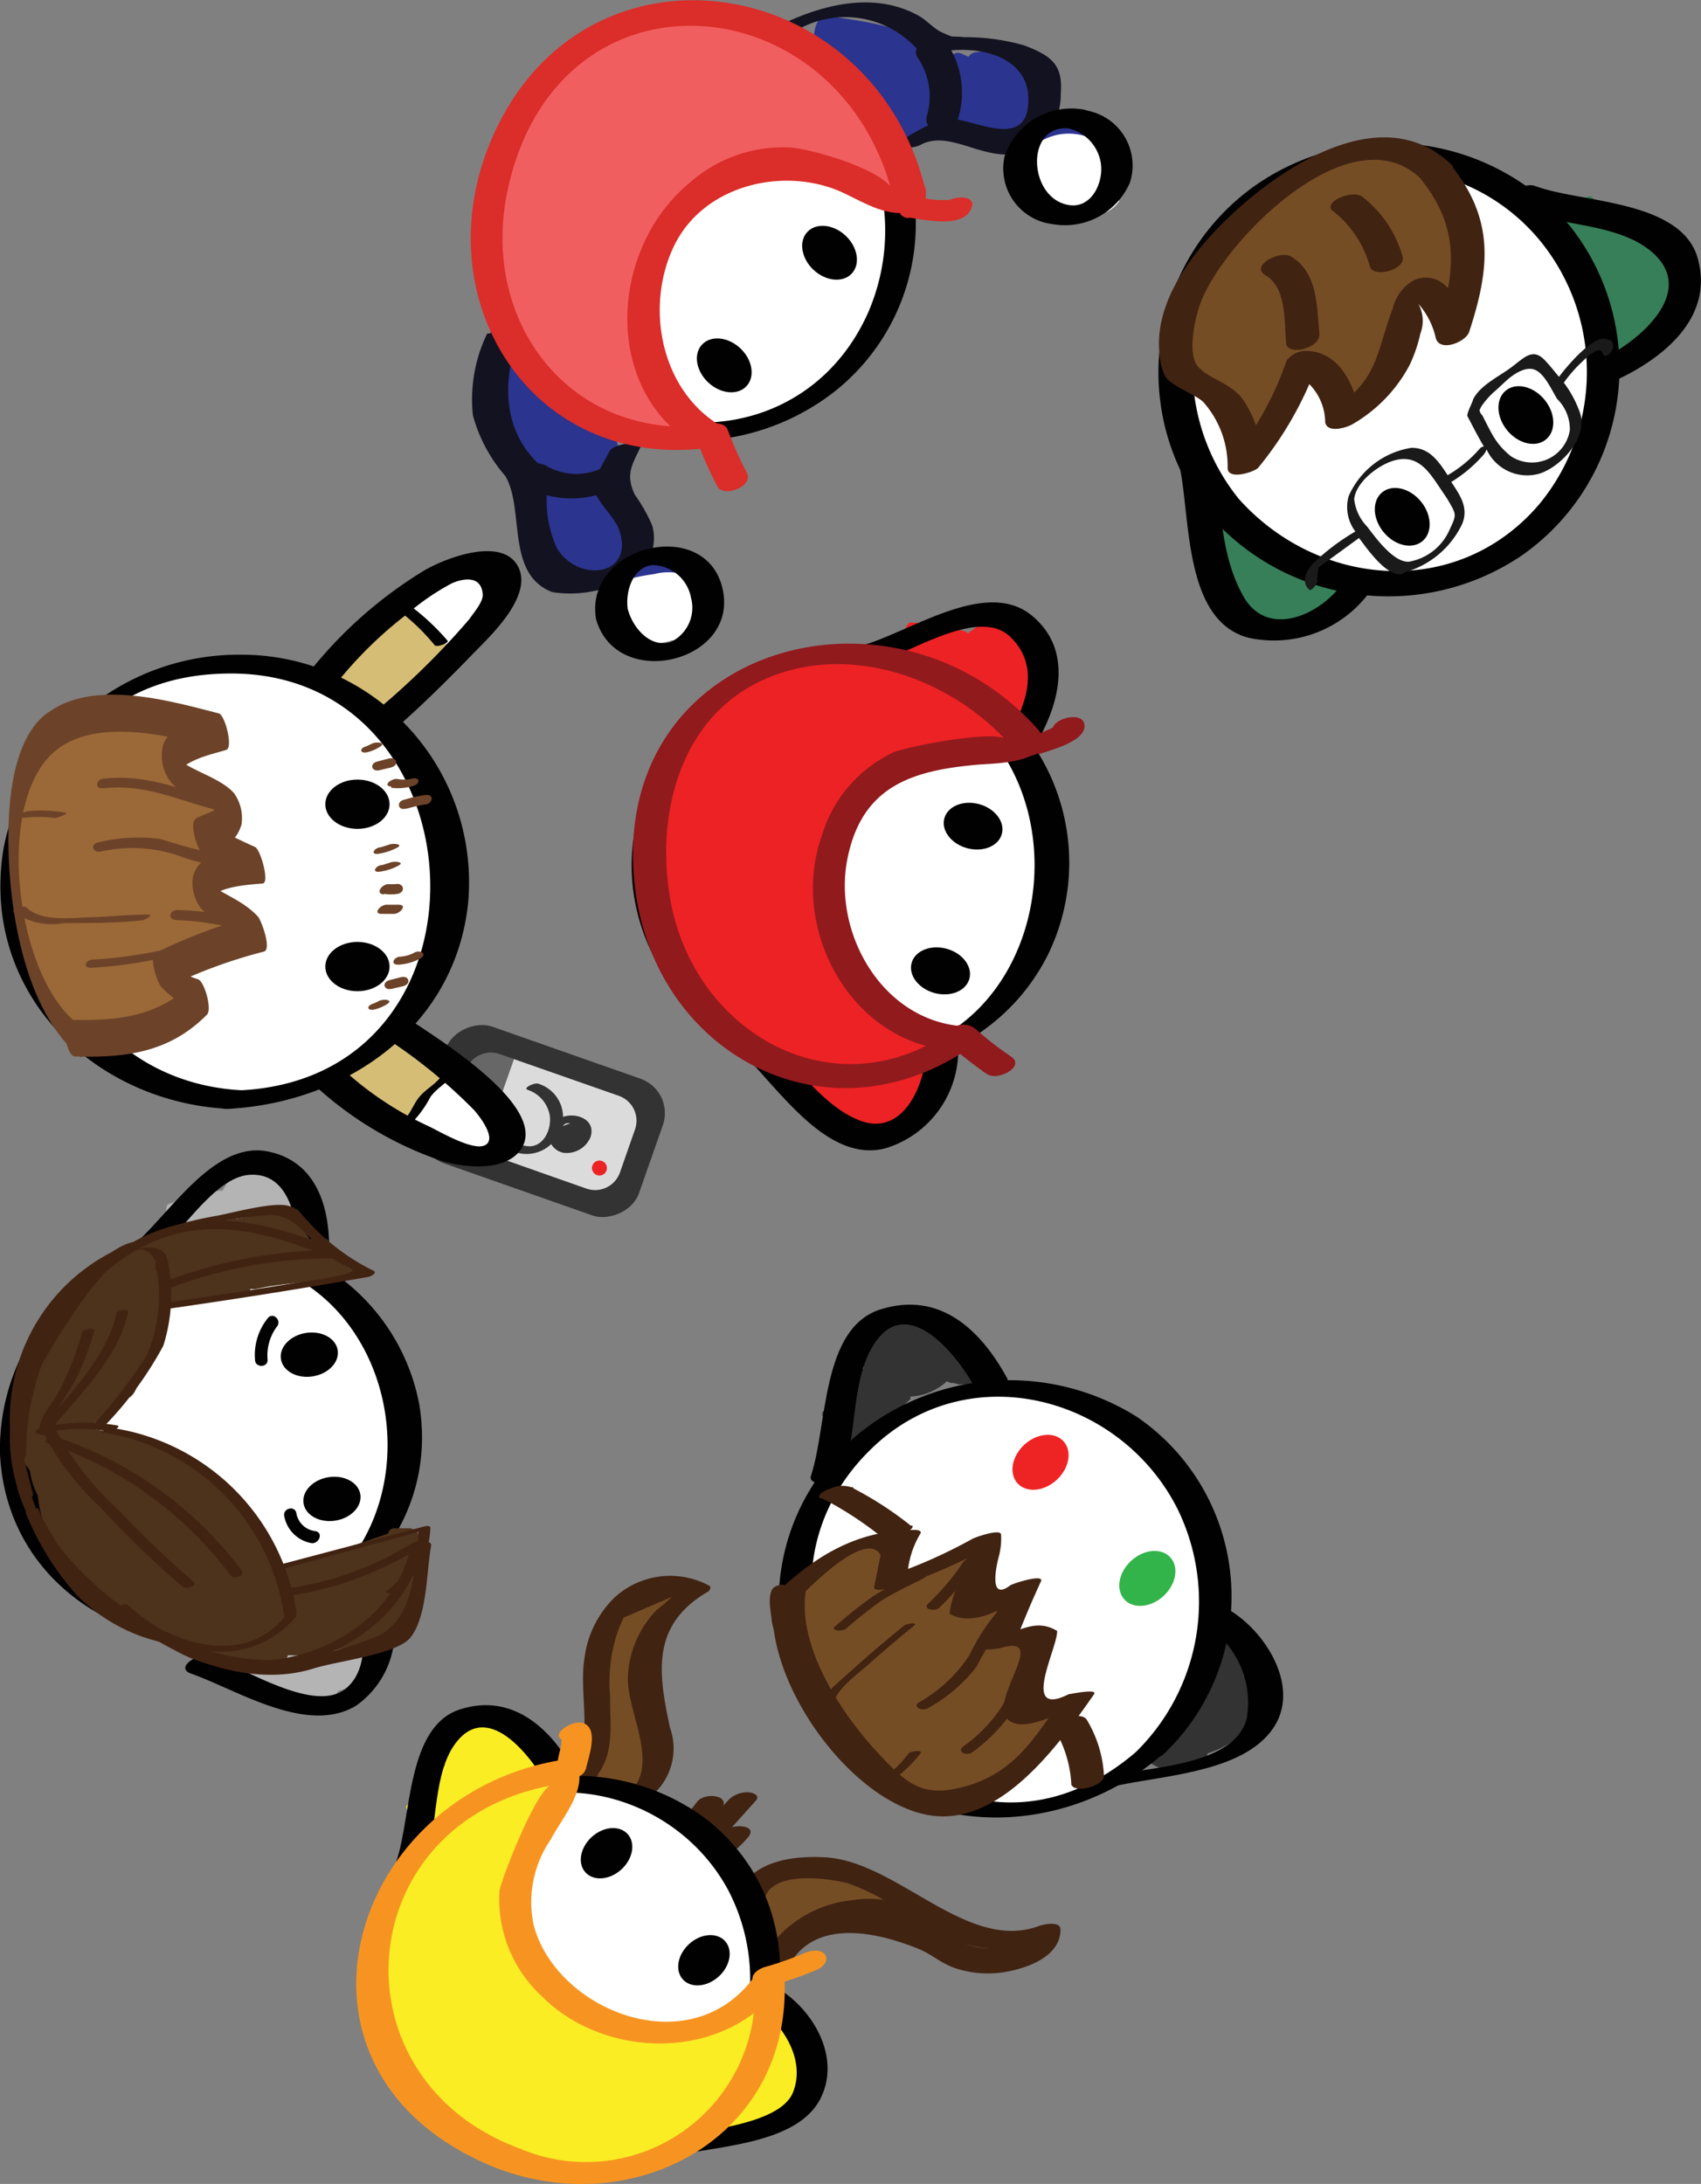 <svg xmlns="http://www.w3.org/2000/svg" viewBox="0 0 70.43 90.4"><rect x="0" y="0" width="70.43" height="90.4" fill="#808080" stroke="none"/><defs><style>.cls-1{fill:#2b348e;}.cls-2{fill:#131220;}.cls-3{fill:#fff;}.cls-4{fill:#010101;}.cls-5{fill:#f15e5f;}.cls-6{fill:#db2d29;}.cls-7{fill:#ed2224;}.cls-8{fill:#911a1d;}.cls-9{fill:#754d25;}.cls-10{fill:#412312;}.cls-11{fill:#faed24;}.cls-12{fill:#f79421;}.cls-13{fill:#367f59;}.cls-14{fill:#1a1a1a;}.cls-15,.cls-20{fill:#333;}.cls-16{fill:#32b44a;}.cls-17{fill:#ee2424;}.cls-18{fill:#676767;}.cls-19{fill:#dcdbdb;}.cls-20{stroke:#e6e6e5;stroke-miterlimit:10;stroke-width:0.19px;}.cls-21{fill:#1072ba;}.cls-22{fill:#d6bd76;}.cls-23{fill:#9b6937;}.cls-24{fill:#6c4329;}.cls-25{fill:#b4b4b4;}.cls-26{fill:#4d321c;}</style></defs><title>Asset 1</title><g id="Layer_2" data-name="Layer 2"><g id="Layer_16" data-name="Layer 16"><path class="cls-1" d="M37.47,6.09a3.6,3.6,0,0,0,.8-1.36c.06-.19.16-.7-.2-.5a1.64,1.64,0,0,0-.56.74,2.39,2.39,0,0,0-.42.92C37,6.22,37.2,6.37,37.47,6.09Z"/><path class="cls-1" d="M21.36,15.71a1.45,1.45,0,0,0,.46-1.25L21.67,14c-.14-.42-.55-.26-.79,0a1.45,1.45,0,0,0-.46,1.25l.15.48C20.71,16.1,21.12,15.94,21.36,15.71Z"/><path class="cls-1" d="M23.41,22.07c.18-.24.52-.93.23-1.22a2.86,2.86,0,0,1-.38-.48.46.46,0,0,0-.21-.47.63.63,0,0,0-.27-.06c-.68,0-1.15,1.09-.88,1.64a3.15,3.15,0,0,0,.61.88C22.81,22.66,23.21,22.34,23.41,22.07Z"/><path class="cls-1" d="M40.44,2.16a.43.43,0,0,0-.34.19l-.29-.13c-.29-.12-.47.1-.56.43a3.13,3.13,0,0,1-.32-.15C37.9,1.07,36,.94,34.24.65c-.63-.1-.76,1.72-.16,1.93A5.63,5.63,0,0,1,35.2,3a.56.56,0,0,0,.11.17c.43.38.83.78,1.22,1.19a1.05,1.05,0,0,0,.67,1.14c.48.15.54.19.89,0a5.75,5.75,0,0,1,2.1.22c.31.12.57.29.89.4.53.16.78.07.89.21.37.46.33,1.14.83,1.63a2.67,2.67,0,0,0,1.77.76c.27,0,.45-.28.54-.65a1.11,1.11,0,0,0,.27-.19,1.6,1.6,0,0,0,.22-1.5A2.54,2.54,0,0,0,43.9,4.7a.3.3,0,0,0-.24.11,2,2,0,0,0-.18.23h0a.27.27,0,0,0-.22,0,1,1,0,0,1-.15-.21c.27-.46.24-1.44-.1-1.63l-.6-.34-.09,0A2,2,0,0,0,40.44,2.16Z"/><path class="cls-2" d="M32.94,1.28a4,4,0,0,1,5.16.9c.12.15.55,0,.68,0,1.59-.36,3.79.08,3.8,1.92S41,5.26,39.88,5c-.93-.25-1.75.35-2.54.79s.43.39.77.21c1.36-.75,3,1.09,4.67.09a2.61,2.61,0,0,0,1.14-2.21c.1-1.2-.38-1.57-1.51-2a8.8,8.8,0,0,0-2.49-.34c-.65-.07-.34.06-.94-.21-.33-.15-.64-.53-1-.71-1.87-1-4.05-.4-5.82.49-.79.39.43.38.77.21Z"/><path class="cls-3" d="M46.3,8.28a2,2,0,0,0-.49-2.13,2.27,2.27,0,0,0-2.53-.4c-.72.31-1.61,1.09-.91,1.87a2.22,2.22,0,0,0,2.24.71c.81-.23,1.45-1,1-1.81A1.57,1.57,0,0,0,43.46,6a1.51,1.51,0,0,0-.73,2,1.8,1.8,0,0,0,2.18,1A1.48,1.48,0,0,0,46,8.13,1.42,1.42,0,0,0,45.68,7a2.23,2.23,0,0,0-.93-.87,1.57,1.57,0,0,0-1.52.27c-.95.84.54,1.42,1.23.82l-.89.1.11.12a3.65,3.65,0,0,0,.24.31.63.63,0,0,1,.17.59L44.25,8l.62-.12-.1-.07c0-.1-.16-.19-.21-.3a1.15,1.15,0,0,1-.09-.28.22.22,0,0,1,0-.14c0-.24-.13-.2-.5.11L43.57,7c.17.09.36.27.25.44l.27-.32c.45,0,.57,0,.34-.07l-.19-.13c-.15-.11-.24-.17-.26-.36l0,.35c-.09,0-.09,0,0,0s.08,0,0,0a.72.72,0,0,1,.33.27c.17.22.4.66.26.94s.19.71.57.75a1.23,1.23,0,0,0,1.21-.56Z"/><path class="cls-2" d="M38,2.39a2.84,2.84,0,0,1,.38,2.4c-.22.75,1.09.77,1.27.18a3.66,3.66,0,0,0-.44-3.18c-.35-.52-1.6,0-1.21.6Z"/><path class="cls-4" d="M44.17,5.3a1.75,1.75,0,0,1,1.41,1.46c.12.79-.38,1.87-1.31,1.73-1.71-.26-1.84-3.37,0-3.17.54.06,1.39-.7.5-.8a2.92,2.92,0,0,0-3.17,1.93,2.32,2.32,0,0,0,2,2.83,2.93,2.93,0,0,0,3.18-1.71,2.31,2.31,0,0,0-1.82-3C44.52,4.45,43.41,5.14,44.17,5.3Z"/><path class="cls-1" d="M22.31,21.5a.45.45,0,0,1,.17-.34l-.14-.29c-.15-.28.06-.48.38-.58a2.39,2.39,0,0,0-.16-.32c-1.5-.93-1.75-2.78-2.16-4.56-.14-.62,1.68-.86,1.92-.28a5.69,5.69,0,0,0,.5,1.09.45.45,0,0,1,.18.1c.41.41.83.78,1.26,1.14a1.06,1.06,0,0,1,1.19.59c.18.47.22.53,0,.89A5.88,5.88,0,0,0,25.83,21c.14.31.33.56.45.87.21.51.13.77.27.87.49.34,1.17.26,1.69.73a2.63,2.63,0,0,1,.87,1.71c0,.27-.25.47-.61.58a1.28,1.28,0,0,1-.17.29,1.65,1.65,0,0,1-1.49.31,2.57,2.57,0,0,1-1.77-1.59.33.33,0,0,1,.1-.25l.22-.19,0,0a.24.24,0,0,1,.05-.22L25.19,24c-.44.3-1.42.34-1.63,0l-.38-.58a.26.26,0,0,1,0-.08A2.08,2.08,0,0,1,22.31,21.5Z"/><path class="cls-3" d="M29.12,25.94a1.14,1.14,0,0,0,.1-1.67,2.34,2.34,0,0,0-2.12-.51c-.46.07-2,.28-2.07.92s1.1,1.23,1.55,1.45a2.67,2.67,0,0,0,2.29.22c.27-.09.75-.25.86-.56s-.34-.64-.55-.83A2.18,2.18,0,0,0,27,24.53c-.62.17-1.51.5-1.53,1.27s1.14.94,1.78.83a3.38,3.38,0,0,0,1.41-.51,1.07,1.07,0,0,0,.43-1c0-.24-1.87,0-1.87.5a3.9,3.9,0,0,1-.11.59L27.8,26a.66.66,0,0,1-.27-.12c-.31-.23-.23-.49-.17-.8l.07-.12c-.62.06-.8.14-.53.25a4,4,0,0,0,.34.23c.23.19.8.58.54.88l.39-.26L28,26.1l1.14-.27a3,3,0,0,1-1.35-.61c-.34-.23-1-.65-.91-1.12l-.09.16c-.44.12-.48.18-.15.17a1.09,1.09,0,0,1,.36.12,1.19,1.19,0,0,1,.5.44.93.93,0,0,1-.09,1.13c-.29.28.27.26.43.25a2.44,2.44,0,0,0,1.25-.43Z"/><path class="cls-2" d="M20.17,13.81a6.26,6.26,0,0,0-.59,3.38,6.35,6.35,0,0,0,1.34,2.51c.82,1.37,0,4.07,1.95,4.81a4.77,4.77,0,0,0,3.62-.91A1.81,1.81,0,0,0,27,21.74a6.92,6.92,0,0,0-.72-1.27c-.39-.84-.11-1.23.26-2,.11-.24-1.15-.13-1.31.22s-.66,1.06-.62,1.53.75,1.09,1,1.64c.75,2-1.66,2.29-2.54.85a4.64,4.64,0,0,1-.32-3,.11.11,0,0,0,0-.13c-2-1.48-2.05-3.82-1.15-6,.11-.26-1.15-.14-1.3.22Z"/><path class="cls-2" d="M21.62,20.07a4,4,0,0,0,3.44.31c.27-.09.63-.31.54-.65s-.53-.39-.79-.3a2.49,2.49,0,0,1-2.18-.14.85.85,0,0,0-.95.07c-.2.16-.36.54-.06.71Z"/><path class="cls-4" d="M24.68,25.63c.85,3,5.92,1.8,5.24-1.25s-5.76-1.8-5.24,1.25c.08.47,1.41.15,1.32-.36-.12-.69.14-1.76,1-1.88a1.65,1.65,0,0,1,1.61,1.35,1.57,1.57,0,0,1-.83,1.83c-.85.27-1.56-.57-1.77-1.3C25.87,24.79,24.54,25.15,24.68,25.63Z"/><circle class="cls-3" cx="28.73" cy="9.38" r="8.57" transform="matrix(1, -0.02, 0.02, 1, -0.17, 0.55)"/><path class="cls-4" d="M23.49,15.39A8.57,8.57,0,0,1,21.6,5.7,7.75,7.75,0,0,1,34,3.37a8.51,8.51,0,0,1,1.89,9.69c-2.32,5-8.4,5.76-12.37,2.33-.32-.28-1.55.22-1.24.49a9.65,9.65,0,0,0,12.22.37A8.85,8.85,0,0,0,35.2,2.88,9.61,9.61,0,0,0,23,2.5a8.89,8.89,0,0,0-.73,13.38C22.54,16.18,23.79,15.69,23.49,15.39Z"/><ellipse class="cls-4" cx="29.98" cy="15.13" rx="0.97" ry="1.26" transform="translate(-1.55 26.66) rotate(-46.87)"/><ellipse class="cls-4" cx="34.35" cy="10.46" rx="0.97" ry="1.26" transform="translate(3.23 28.38) rotate(-46.87)"/><path class="cls-5" d="M37.69,8.05c.24,1.23-4.19-2-6.1-1.51a6.55,6.55,0,0,0-4.36,3.62,7,7,0,0,0,0,5.69A4,4,0,0,0,29.4,18s-9.64,1.36-9.23-9.13c0,0,.89-8.41,8.69-8.65C28.86.26,36.27.77,37.69,8.05Z"/><path class="cls-6" d="M37,8.1c.14-.94-3.53-2-4.38-2a5.84,5.84,0,0,0-4.08,1.48c-3.32,2.75-3.63,8.62.33,10.9l.56-.89c-5.71.73-9.6-4.17-8.41-9.73C23.1-1.79,34.88-.7,37,8.23c.15.63,1.48.28,1.32-.36-2.21-9.19-14.47-11-18.1-1.78-2.55,6.51,1.87,13.38,9.1,12.45.32,0,1.12-.57.56-.89-2.48-1.43-3.19-4.86-2-7.41S32.34,6.9,34.73,7.9c.9.38,2,1.17,3.06.84a.7.7,0,0,0,.54-.51l0-.22C38.47,7.32,37.11,7.48,37,8.1Z"/><path class="cls-5" d="M29.48,18a14.06,14.06,0,0,0,.83,1.86l-.08-.14"/><path class="cls-6" d="M28.82,18.13a16.32,16.32,0,0,0,.88,2l1.22-.57-.08-.13c-.26-.49-1.53,0-1.21.56l.07.14c.26.49,1.53,0,1.22-.57a13.71,13.71,0,0,1-.78-1.75c-.2-.57-1.52-.19-1.32.36Z"/><path class="cls-5" d="M37.84,8.59c.51.07,1,.12,1.54.14.09,0,.23,0,.2-.13"/><path class="cls-6" d="M37.59,9c.67.09,2.43.51,2.66-.48.12-.56-1.22-.38-1.34.13v.08l.39-.39c.2,0,.18-.07,0-.06l-.39,0c-.26,0-.51-.05-.77-.09-.57-.08-1.37.73-.49.85Z"/><path class="cls-7" d="M41.9,30.37c.18.08.38,0,.51-.24a1.21,1.21,0,0,0,.4-.69,2.76,2.76,0,0,0,.07-.49,4.28,4.28,0,0,0-.07-1.67.75.75,0,0,0-.14-.3,1.71,1.71,0,0,0-1.44-1.08h0l-.3,0h0a.74.74,0,0,0-.67.19.43.43,0,0,0-.17.13l-.11-.08a8.75,8.75,0,0,0-2.24-.37c-.41-.08-.6,1.94,0,2.06l1.13.23a1.47,1.47,0,0,0,.49.11h.05a.41.41,0,0,0,.2.17l.46.12a.14.14,0,0,0,.11,0,2.24,2.24,0,0,0,1.28.91s0,0,0,.05a1.38,1.38,0,0,0,0,.2l0,.11a.7.7,0,0,0,.06.19l0,.11,0,.07a.25.25,0,0,0,0,.09l.09.13h0a.1.1,0,0,0,0,0l0,0Z"/><path class="cls-7" d="M35.6,46.67a.44.44,0,0,0,.48-.09,3,3,0,0,0,.43.05.59.59,0,0,0,.2-.05.83.83,0,0,0,.69,0,.71.71,0,0,0,.33-.39.48.48,0,0,0,.16-.08.92.92,0,0,0,.41-.6l.06,0a1.58,1.58,0,0,0,.32-.31,3.15,3.15,0,0,0,.22-.29.88.88,0,0,0,.13-.33A1.39,1.39,0,0,0,39,43.4c-.15-.23-.48-.41-.69-.15a3.21,3.21,0,0,0-.39.52l-.07,0s0,0,0,0c-.22-.16-.51-.15-.83.15a1.15,1.15,0,0,0-.26.19,2.36,2.36,0,0,0-1.26-.08,6.54,6.54,0,0,0-1.06-.34.56.56,0,0,0-.22,0l-.69-.41c-.79-.48-.78,1.37-.46,1.73a3.71,3.71,0,0,0,1,.81.33.33,0,0,0,.34,0A4.19,4.19,0,0,0,35.6,46.67Z"/><path class="cls-4" d="M30.67,43.53c1.53,1.45,3.55,4.65,6,4a4.24,4.24,0,0,0,3-4.27c0-.7-1.33-.52-1.32.09,0,1.49-.95,3.8-2.83,3-1.57-.65-2.7-2.46-3.9-3.6-.44-.42-1.55.24-1,.76Z"/><path class="cls-4" d="M35.83,27.62c1.55-.39,4.63-2.58,6-1.26s.52,3.07-.2,4.33c-.35.63,1,.63,1.24.14,1-1.66,1.6-3.93-.16-5.36-1.94-1.58-5.18.8-7.11,1.27-.8.21-.57,1.08.24.88Z"/><circle class="cls-3" cx="35.22" cy="35.77" r="8.42" transform="translate(-12.85 50.24) rotate(-62.19)"/><path class="cls-4" d="M33.52,43.6a8.48,8.48,0,0,1-6-6.67C26.74,31.61,31.41,26.51,37,28c9.4,2.54,6.89,17.82-3.56,15.56-.37-.08-1.51.49-.81.65,4.15.89,8.71-.69,10.73-4.63A8.67,8.67,0,0,0,37.9,27.35a9.53,9.53,0,0,0-10.74,4.52c-2.65,5,.21,10.62,5.32,12.32C32.83,44.3,34,43.76,33.52,43.6Z"/><ellipse class="cls-4" cx="38.94" cy="40.19" rx="0.95" ry="1.24" transform="translate(-10.09 67.16) rotate(-74.72)"/><ellipse class="cls-4" cx="40.6" cy="34.13" rx="0.95" ry="1.24" transform="matrix(0.26, -0.96, 0.96, 0.26, -3.03, 64.3)"/><path class="cls-7" d="M42.39,30.51c.77,1-4.54.22-6,1.49a6.37,6.37,0,0,0-2.12,5.14,6.82,6.82,0,0,0,2.64,4.92,3.93,3.93,0,0,0,2.85.92S32,48.59,27.57,39.29c0,0-3.09-7.71,3.58-11.49C31.15,27.8,37.82,24.83,42.39,30.51Z"/><path class="cls-8" d="M41.74,30.68c-.23-.56-4.1.21-4.72.45a5.57,5.57,0,0,0-3,3.49c-1.37,3.9,1.31,8.7,5.57,8.86l-.21-.81c-4.75,3.34-10.48.21-11.58-5.2-.7-3.45.22-7.65,3.72-9.29S39.3,28,41.8,30.8c.41.46,1.64-.07,1.19-.59-5.93-6.72-17.67-3.56-16.73,6.25.67,7.1,7.94,11.08,14,6.84a.44.44,0,0,0-.22-.81c-3.49-.13-5.6-3.89-4.94-7,.62-3,2.75-3.61,5.42-3.84.57-.05,3.09-.05,2.57-1.29C42.79,29.73,41.5,30.1,41.74,30.68Z"/><path class="cls-8" d="M39.21,43.15a15.18,15.18,0,0,0,1.66,1.31l1-.72-.13-.08c-.45-.3-1.6.32-1,.72l.13.08c.44.3,1.6-.31,1-.72a13.64,13.64,0,0,1-1.48-1.15.8.8,0,0,0-.88-.08c-.17.08-.56.42-.31.64Z"/><path class="cls-8" d="M43,31.22c.46-.16,2.08-.55,1.89-1.28-.14-.52-1.44-.17-1.3.35.16-.22.13-.27-.08-.13l-.35.15c-.23.1-.47.19-.71.27s-.5.35-.33.59.65.14.88,0Z"/><path class="cls-9" d="M32,81.56a3.69,3.69,0,0,1,2.58-2.25,3.78,3.78,0,0,1,2.88.19,11.38,11.38,0,0,1,1.12.85,4.43,4.43,0,0,0,2.23.93,3.15,3.15,0,0,0,2.29-.67c.16-.15.32-.4.19-.57a4.53,4.53,0,0,1-4.09-.42,25.21,25.21,0,0,0-3.74-2.05,5.87,5.87,0,0,0-3.11-.15c-.62.14-1.32.54-1.29,1.17"/><path class="cls-10" d="M32.55,81.6c1-2.26,3.72-1.65,5.5-.92.54.22.91.59,1.5.79a4.31,4.31,0,0,0,2.36.1c.87-.2,2-.68,2-1.7,0-.37-.72-.21-.88-.15-3,1.12-5.87-2.69-8.89-2.84-1.52-.08-3.18.22-3.71,1.77-.17.51,1.09.36,1.25-.12.38-1.11,2.67-.77,3.41-.58A8.71,8.71,0,0,1,37.15,79a14.35,14.35,0,0,0,2.3,1.28,5.29,5.29,0,0,0,4.06,0l-.88-.15a2.79,2.79,0,0,1-3.27,0,4.76,4.76,0,0,1-.88-.67,7.4,7.4,0,0,0-.69-.45,4.24,4.24,0,0,0-2.53-.35,4.85,4.85,0,0,0-3.88,2.74c-.28.61,1,.54,1.17.09Z"/><path class="cls-9" d="M24.15,73.52a1.73,1.73,0,0,0,.48-1.26c.07-1.05,0-2.11,0-3.16a4.44,4.44,0,0,1,1.15-2.88,2.3,2.3,0,0,1,2.89-.33,4,4,0,0,0-2.12,4c.1.82.46,1.59.56,2.4a2,2,0,0,1-.89,2.12"/><path class="cls-10" d="M24.72,73.49c.74-.95.53-2.15.54-3.29a6.59,6.59,0,0,1,.35-2.76l.21-.48,2-.86a7.8,7.8,0,0,1-.63.54A4.23,4.23,0,0,0,26,69.36c-.09,1.53,1.52,3.9-.17,5-.53.35.71.26,1,.09a2.56,2.56,0,0,0,.91-2.94c-.48-2.24-.79-4.22,1.53-5.6.06,0,.22-.19.1-.27a3.41,3.41,0,0,0-3.95.51,4.24,4.24,0,0,0-1.22,2.49c-.25,1.48.43,3.64-.54,4.88-.27.35.94.2,1.14-.06Z"/><path class="cls-10" d="M30.27,76.73a5.38,5.38,0,0,0,.69-.66c.49-.56-.71-.6-1-.25a5.38,5.38,0,0,1-.69.66c-.22.18-.1.42.13.49a1,1,0,0,0,.88-.24Z"/><path class="cls-10" d="M29.71,76.3l1.59-1.77c.2-.23-.17-.34-.33-.34a1.1,1.1,0,0,0-.82.33l-1.59,1.77c-.2.22.17.33.33.34a1.09,1.09,0,0,0,.82-.33Z"/><path class="cls-10" d="M29.08,75.91l.78-1c.47-.62-.71-.74-1-.32l-.78,1c-.47.62.71.74,1,.32Z"/><path class="cls-11" d="M22.75,73.74c.16-.1.22-.29.06-.53a1.14,1.14,0,0,0-.34-.67,2.17,2.17,0,0,0-.37-.31,3.86,3.86,0,0,0-1.37-.8.69.69,0,0,0-.32,0,1.61,1.61,0,0,0-1.6.61h0c-.06.07-.13.14-.19.22v0a.7.7,0,0,0-.2.64.44.44,0,0,0,0,.2l-.12,0c-.63.37-.94,1.1-1.44,1.62-.28.28,1.25,1.47,1.65,1.06l.76-.79a1.34,1.34,0,0,0,.33-.34s0,0,0,0h0a.28.28,0,0,0,.24-.07l.34-.3a.14.14,0,0,0,0-.11,2.12,2.12,0,0,0,1.39-.57l.05,0,.17.07.1,0,.19,0,.11,0a.21.21,0,0,0,.08,0l.09,0,.15,0h.07l0,0Z"/><path class="cls-11" d="M32.66,87.14a.41.41,0,0,0,.18-.43,2.13,2.13,0,0,0,.26-.32.47.47,0,0,0,.06-.19.71.71,0,0,0,.2-1,.91.91,0,0,0,0-.17.83.83,0,0,0-.27-.63V84.3a1.36,1.36,0,0,0-.09-.41c0-.11-.08-.22-.12-.33a1,1,0,0,0-.19-.28,1.31,1.31,0,0,0-1-.5c-.26,0-.57.17-.48.48a4.82,4.82,0,0,0,.22.57v.09s0,0,0,0c-.24.1-.38.33-.3.75a.76.76,0,0,0,0,.3,2.36,2.36,0,0,0-.71,1,7.48,7.48,0,0,0-.81.68.59.59,0,0,0-.12.17l-.69.35c-.78.39.72,1.32,1.17,1.25a3.39,3.39,0,0,0,1.16-.39.31.31,0,0,0,.2-.25A3.86,3.86,0,0,0,32.66,87.14Z"/><path class="cls-4" d="M27.67,89.29c1.81-.46,5.36-.47,6.32-2.46.83-1.7-.34-3.66-1.79-4.53-.42-.25-1.53.33-1,.66,1.14.69,2.2,2.27,1.63,3.66s-4,1.57-5.39,1.92c-.76.19-.56.95.2.75Z"/><path class="cls-4" d="M17.62,77.19c.52-1.52.27-3.89,1.33-5.14,1.37-1.63,3.14.8,3.73,1.9.27.52,1.45,0,1.13-.57-.95-1.79-2.57-3.33-4.77-2.62s-2,4.43-2.62,6.26c-.23.69,1,.73,1.2.17Z"/><circle class="cls-3" cx="23.69" cy="81.89" r="8.03" transform="translate(-22.74 10.4) rotate(-16.87)"/><path class="cls-4" d="M28.61,87.74C21,94.15,11.87,82.36,18.77,76c3.55-3.25,9.14-1.86,11.36,2.2a8,8,0,0,1-1.52,9.51c-.5.49.71.43,1,.16,3.54-3.5,3.74-9.31-.34-12.55a9,9,0,0,0-11.46.52,8.3,8.3,0,0,0,.34,12.55,9.07,9.07,0,0,0,11.46-.52C30.12,87.46,28.89,87.5,28.61,87.74Z"/><ellipse class="cls-4" cx="29.15" cy="81.14" rx="1.18" ry="0.91" transform="translate(-47.05 40.8) rotate(-42.34)"/><ellipse class="cls-4" cx="25.12" cy="76.71" rx="1.18" ry="0.91" transform="translate(-45.12 36.93) rotate(-42.34)"/><path class="cls-11" d="M23.11,73.41c1.17-.13-2.13,3.78-1.86,5.59a6.12,6.12,0,0,0,3.06,4.34,6.48,6.48,0,0,0,5.31.38,3.76,3.76,0,0,0,2.21-1.82s.56,9.1-9.21,7.95c0,0-7.79-1.45-7.43-8.76C15.19,81.09,16.2,74.2,23.11,73.41Z"/><path class="cls-12" d="M22.9,73.89c-.58-.14-2.15,3.91-2.22,4.38a5.47,5.47,0,0,0,1.71,4.32c2.67,2.73,7.74,2.75,10-.49l-1.15-.16a7,7,0,0,1-9.71,7c-7.94-2.93-7-13.71,1.57-15.08.7-.11.94-1.08.1-1C14.48,74.32,11.06,85.46,20,89.51c5.85,2.66,12.82-.83,12.48-7.65,0-.57-.89-.55-1.16-.16-2.61,3.81-8.26,1.58-9.22-2a4.56,4.56,0,0,1,.7-3.55c.41-.79,1.38-1.91,1.16-2.87-.05-.2-.24-.27-.41-.31l-.21,0C22.69,72.8,22.09,73.69,22.9,73.89Z"/><path class="cls-12" d="M31.86,82.21a15.19,15.19,0,0,0,2-.69l-.54-.68-.13.06c-.22.1-.48.36-.31.61s.62.17.84.07l.14-.06c.21-.1.47-.36.3-.61s-.61-.17-.84-.07a13.29,13.29,0,0,1-1.64.58c-.22.06-.59.27-.51.56s.51.3.73.23Z"/><path class="cls-12" d="M24.25,73.25c.11-.5.58-1.71-.12-1.93-.45-.14-1.46.52-.74.75l.07,0-.25-.21c.09.19,0,.51-.05.7s-.1.54-.16.8c-.12.53,1.14.35,1.25-.13Z"/><path class="cls-13" d="M66.61,14.73c.1.18.3.26.58.1a1.28,1.28,0,0,0,.76-.35,2.58,2.58,0,0,0,.36-.38,4.49,4.49,0,0,0,1-1.48.7.7,0,0,0,.06-.35,1.78,1.78,0,0,0-.58-1.81h0a2.44,2.44,0,0,0-.23-.22h0a.79.79,0,0,0-.7-.25.55.55,0,0,0-.22,0,.44.44,0,0,0,0-.13c-.38-.72-1.17-1.11-1.71-1.69-.3-.32-1.69,1.31-1.27,1.77l.84.89a1.38,1.38,0,0,0,.35.38l0,0h0a.47.47,0,0,0,.07.27l.32.38a.13.13,0,0,0,.11,0,2.45,2.45,0,0,0,.55,1.57s0,0,0,.05-.05.12-.08.19a1.17,1.17,0,0,0,0,.11.66.66,0,0,0-.06.2.56.56,0,0,0,0,.12s0,.06,0,.09a.36.36,0,0,1,0,.1.81.81,0,0,0,0,.16h0a.14.14,0,0,0,0,.07.11.11,0,0,0,0,.05Z"/><path class="cls-13" d="M51.23,25a.44.44,0,0,0,.46.22,2,2,0,0,0,.34.3.64.64,0,0,0,.21.09.84.84,0,0,0,.6.4.89.89,0,0,0,.53-.13l.18,0a1,1,0,0,0,.72-.27.22.22,0,0,0,.08,0,1.63,1.63,0,0,0,.45-.07c.13,0,.25-.08.37-.12a.85.85,0,0,0,.32-.2,1.43,1.43,0,0,0,.61-1c0-.28-.16-.64-.5-.55a4.49,4.49,0,0,0-.65.21h-.14c-.1-.27-.35-.44-.81-.38a1,1,0,0,0-.34,0,2.57,2.57,0,0,0-1-.84,7.73,7.73,0,0,0-.71-.94.68.68,0,0,0-.18-.13l-.35-.78c-.39-.89-1.5.71-1.45,1.21a4,4,0,0,0,.37,1.32.33.33,0,0,0,.27.22A4.13,4.13,0,0,0,51.23,25Z"/><path class="cls-4" d="M48.86,19.4c.43,2.12.18,6.31,2.84,7a4.92,4.92,0,0,0,5.22-2.2c.39-.58-1-.55-1.3-.1-.89,1.32-3.13,2.38-4.14.58s-.87-3.8-1.25-5.65c-.11-.57-1.49-.22-1.37.37Z"/><path class="cls-4" d="M62.81,8.68c1.71.68,4.19.53,5.61,1.77,1.89,1.67-.64,3.72-2.07,4.4-.85.39-.1,1.19.62.86,1.89-.89,4-2.55,3.33-5s-4.86-2.31-6.71-3c-.61-.25-1.6.64-.78,1Z"/><circle class="cls-3" cx="57.54" cy="15.32" r="8.9"/><path class="cls-4" d="M51.3,20.66a8.62,8.62,0,0,1,.07-10.94,8.16,8.16,0,0,1,12.4.25,8.58,8.58,0,0,1-.07,10.94c-3.38,3.92-9.11,3.42-12.4-.25-.43-.47-1.73.09-1.26.62A9.85,9.85,0,0,0,63,23,9.46,9.46,0,0,0,65,9.35,9.77,9.77,0,0,0,52,7.66a9.47,9.47,0,0,0-2,13.62C50.43,21.78,51.73,21.24,51.3,20.66Z"/><ellipse class="cls-4" cx="58.06" cy="21.4" rx="1" ry="1.31" transform="translate(-0.36 41.79) rotate(-39.48)"/><ellipse class="cls-4" cx="63.18" cy="17.18" rx="1" ry="1.31" transform="translate(3.49 44.09) rotate(-39.48)"/><path class="cls-14" d="M54.53,24l.06-.51.29-.21.47-.34.92-.67h0c.35.46,1.15,1.63,1.8,1.49a.28.28,0,0,0,.09-.07,3.74,3.74,0,0,0,2.38-2c.28-.67-.08-1.18-.45-1.74a5.7,5.7,0,0,0,1.33-1.12.63.63,0,0,0,.13-.23,1.85,1.85,0,0,0,2.21,1c.9-.3,2-1.51,1.66-2.51a4.61,4.61,0,0,0-.67-1.25,5.67,5.67,0,0,1,.68-.79c.15-.14.81-.84.94-.41.09.27.41-.11.42-.26a.29.29,0,0,0-.11-.3.08.08,0,0,0-.07,0c-.51-.38-1.72,1.06-2.06,1.52-.19-.23-.37-.46-.56-.66-.52-.58-.88-.13-1.42.27s-1.29.74-1.58,1.33c0,.08-.28.59-.23.69.21.39.43.84.68,1.25a.28.28,0,0,0-.17.09,5.21,5.21,0,0,1-1.33,1.1l0,0c-.37-.57-.77-1.16-1.52-1.13a3.42,3.42,0,0,0-2.58,2A1.67,1.67,0,0,0,56.12,22a9.15,9.15,0,0,0-1.77,1.34c-.26.3-.49.74-.15,1.06C54.28,24.52,54.64,24.08,54.53,24Zm6.72-7a1.86,1.86,0,0,1,.1-.2,3.52,3.52,0,0,1,.48-.55c.2-.17.38-.35.57-.52s.74-.6,1.16-.42.72.91.92,1.21A1.77,1.77,0,0,1,65,17.8a1.59,1.59,0,0,1-2.42,1.1,3,3,0,0,1-.8-.93c-.14-.25-.27-.51-.4-.77A.43.43,0,0,1,61.25,16.93ZM56.6,21.79a1.92,1.92,0,0,1-.53-1.13c.08-.75,1.11-1.5,1.78-1.63.93-.19,1.37.58,1.82,1.24.11.17.23.33.33.51.32.55.3.54,0,1.19a2.25,2.25,0,0,1-1.66,1.28h0C57.69,23.3,56.91,22.19,56.6,21.79Z"/><path class="cls-9" d="M59.44,7.1a5,5,0,0,1,1.43,3.17,10.63,10.63,0,0,1-.73,3.51,3.54,3.54,0,0,0-.75-1.53c-.14-.17-.36-.34-.56-.27a.49.49,0,0,0-.24.23,4.69,4.69,0,0,0-.44,1.63,5.1,5.1,0,0,1-2.56,3.42A2.65,2.65,0,0,0,54.19,15c-.08,0-.2-.09-.27,0a.45.45,0,0,0-.06.12,8.63,8.63,0,0,1-2.31,4,4,4,0,0,0-2.65-3.82s-1.45-2.6,2.93-6.57C51.83,8.79,56.83,4.15,59.44,7.1Z"/><path class="cls-10" d="M58.81,7.39c1.71,2.11,1.44,4,.63,6.46l1.38-.25c-.29-1-1-2.53-2.28-2a1.8,1.8,0,0,0-.87,1.16c-.69,1.81-.58,3-2.53,4.2l1.13.08c-.18-1.1-.82-2.45-2.1-2.51a1,1,0,0,0-.9.4A13,13,0,0,1,51,19l1.25,0a4.52,4.52,0,0,0-.77-2.44c-.5-.72-1.46-.88-1.89-1.4s-.12-2,.12-2.62c.95-2.57,6.23-7.92,9.11-5.15.4.38,1.7-.16,1.27-.58-2.68-2.57-6.56-.2-8.82,1.82-1.58,1.42-3.46,3.61-3.27,5.92a2.7,2.7,0,0,0,.23,1c.23.43,1.26.76,1.6,1.1a4,4,0,0,1,1,2.72c0,.52,1.07.18,1.26,0a14.65,14.65,0,0,0,2.45-4.29l-.9.4a2.28,2.28,0,0,1,1.23,2c.08.47.9.22,1.13.08a6.15,6.15,0,0,0,2.36-2.44,6,6,0,0,0,.45-1.31,1.47,1.47,0,0,0-.08-1.23A3.18,3.18,0,0,1,59.45,14c.17.59,1.24.16,1.38-.26.87-2.65,1.05-4.66-.75-6.9C59.73,6.38,58.41,6.89,58.81,7.39Z"/><path class="cls-10" d="M55.17,8.72A4.38,4.38,0,0,1,56.71,11c.1.53,1.48.19,1.37-.36a4.75,4.75,0,0,0-1.64-2.47c-.38-.36-1.68.17-1.27.56Z"/><path class="cls-10" d="M52.39,11.39c.89.52.78,1.91.86,2.79,0,.58,1.43.26,1.38-.37-.11-1.13-.06-2.52-1.17-3.19-.48-.28-1.71.38-1.07.77Z"/><path class="cls-15" d="M40.48,57.31c.18-.11.25-.31.07-.58a1.18,1.18,0,0,0-.38-.72,2.18,2.18,0,0,0-.4-.34,4.41,4.41,0,0,0-1.5-.86.67.67,0,0,0-.34,0,1.76,1.76,0,0,0-1.75.67h0a2.43,2.43,0,0,0-.2.25h0a.8.8,0,0,0-.21.7.53.53,0,0,0,0,.22l-.12,0c-.69.41-1,1.21-1.57,1.78-.3.31,1.38,1.59,1.81,1.14l.83-.86a1.56,1.56,0,0,0,.35-.37s0,0,0,0h0a.39.39,0,0,0,.26-.09l.36-.33a.15.15,0,0,0,0-.11,2.36,2.36,0,0,0,1.51-.63l0,0,.19.07.11,0,.21.06.11,0h.19l.16,0h0l.06,0h0Z"/><path class="cls-15" d="M51.36,71.85a.43.43,0,0,0,.19-.46,2.64,2.64,0,0,0,.28-.36.4.4,0,0,0,.07-.2.77.77,0,0,0,.21-1.13.9.9,0,0,0,0-.18,1.05,1.05,0,0,0-.31-.69s0,0,0-.07a1.63,1.63,0,0,0-.09-.45,3.65,3.65,0,0,0-.14-.35,1,1,0,0,0-.21-.31,1.45,1.45,0,0,0-1.05-.54c-.28,0-.62.19-.51.52a3.41,3.41,0,0,0,.24.63v.09a.09.09,0,0,1,0,.05c-.26.11-.41.36-.32.82a.88.88,0,0,0,0,.32A2.57,2.57,0,0,0,49,70.62a6.77,6.77,0,0,0-.88.74.54.54,0,0,0-.13.19l-.74.38c-.86.43.78,1.44,1.27,1.36a4.06,4.06,0,0,0,1.27-.43.36.36,0,0,0,.21-.28A4.18,4.18,0,0,0,51.36,71.85Z"/><path class="cls-4" d="M45.88,74c2-.51,5.5-.55,6.82-2.44,1.18-1.69-.29-4-1.76-4.89-.34-.2-1.47.35-1.27.47a3.78,3.78,0,0,1,1.95,4c-.52,2-4.17,2-5.86,2.4-.79.21-.68.66.12.45Z"/><path class="cls-4" d="M34.94,60.93c.55-1.63.3-3.9,1.29-5.35,1.39-2.06,3.45.59,4.12,1.83.26.49,1.58.07,1.35-.36-1.09-2-2.78-3.62-5.24-2.85S34.27,59,33.58,61.08c-.17.51,1.2.35,1.36-.15Z"/><circle class="cls-3" cx="41.56" cy="66.18" r="8.75"/><path class="cls-4" d="M47,72.55c-8.34,7.09-18.27-5.85-10.73-12.76,4-3.65,10.17-1.94,12.49,2.68a8.72,8.72,0,0,1-1.85,10.17c-.34.34,1,.22,1.24,0a9,9,0,0,0-1.09-14,9.92,9.92,0,0,0-11.95,1.09,9,9,0,0,0,.48,13.59c3.75,2.92,9,2.33,12.47-.64C48.57,72.21,47.23,72.32,47,72.55Z"/><ellipse class="cls-16" cx="47.5" cy="65.34" rx="1.29" ry="0.99" transform="translate(-31.7 49.46) rotate(-42.65)"/><ellipse class="cls-17" cx="43.08" cy="60.54" rx="1.29" ry="0.99" transform="translate(-29.62 45.19) rotate(-42.65)"/><path class="cls-9" d="M32.54,66.12a11.68,11.68,0,0,1,2.18-1.79,4.45,4.45,0,0,1,2.7-.67,3.74,3.74,0,0,0-.56,1.86,18.13,18.13,0,0,0,3.88-1.7A5.24,5.24,0,0,1,40,66.31a.32.32,0,0,0,0,.31.37.37,0,0,0,.17.1,1.41,1.41,0,0,0,.94-.16,8,8,0,0,0,1.29-.86,24.66,24.66,0,0,0-1,2.37,2.32,2.32,0,0,0,.85-.35c.29-.13.69-.14.84.14a.75.75,0,0,1,0,.57,12.38,12.38,0,0,1-.72,1.77c-.13.25-.26.57-.07.78s.48.14.73.06a11.17,11.17,0,0,0,1.63-.71,21.06,21.06,0,0,1-2.12,2.76A6.79,6.79,0,0,1,39.65,75a1.31,1.31,0,0,1-.43.08,1.57,1.57,0,0,1-.47-.13A8.83,8.83,0,0,1,36.91,74a8.55,8.55,0,0,1-1.12-1,12.52,12.52,0,0,1-1.91-2.51,14.24,14.24,0,0,1-1.15-3.52,1.46,1.46,0,0,1,0-1"/><path class="cls-10" d="M33.15,66.07c.52-.51,2.73-2.73,3.31-1.7,0,0-.28,1.4-.27,1.34,0,.22.87,0,.91,0a24.49,24.49,0,0,0,4.16-1.84L40.07,64c0,1-.67,1.83-.75,2.8l0,0c1.16.68,2.81-.58,3.65-1.21l-1.27.18c-.36.78-.69,1.56-1,2.37-.1.25.66.09.72.08,2.13-.63-.62,2.25.36,3,.74.57,2.66-.6,3.21-.87l-1.05,0c-1.12,1.63-1.95,3-3.89,3.57-1.76.52-2.45,0-3.66-1.32-1.51-1.6-3.47-4.51-3-6.9.06-.29-1.27-.08-1.33.25-.62,3.34,3,8.56,6.36,9.18,3,.55,5.48-3,6.88-5,.17-.25-1,0-1.05,0-2,1-.51-1.83-.48-2.57l0-.05c-.86-.52-1.52,0-2.39.23l.72.08c.31-.8.64-1.58,1-2.36.15-.33-1.16.08-1.28.17-.89.67-.56-.81-.49-1.1a3,3,0,0,0,.12-1c0-.28-1.09.11-1.19.17a20.92,20.92,0,0,1-3.6,1.58l.91,0a3.78,3.78,0,0,1,.54-1.8c.07-.13-.15-.15-.22-.15-2.45,0-4.21,1.11-5.93,2.79-.27.26,1,.12,1.22-.11Z"/><path class="cls-10" d="M44.36,73.85v0c.08.42,1.38.08,1.35-.36A5,5,0,0,0,45,71.19c-.25-.41-1.54.06-1.35.37a4.92,4.92,0,0,1,.71,2.33l1.35-.36v0c-.08-.41-1.44-.09-1.35.36Z"/><path class="cls-10" d="M37.72,63.16a14.38,14.38,0,0,0-2.48-1.6,1.17,1.17,0,0,0-.88.07c-.08,0-.6.25-.4.39l.06,0c.22.15.65,0,.87-.07s.6-.26.4-.4l0,0L34,62a14.73,14.73,0,0,1,2.49,1.61c.3.23,1.49-.29,1.27-.47Z"/><path class="cls-10" d="M42.51,68.72c-.39.63-.66,1.33-1.08,2a6.38,6.38,0,0,1-1.54,1.57c-.3.22.14.41.36.25a7.06,7.06,0,0,0,1.59-1.59c.47-.67.76-1.43,1.19-2.12.16-.25-.39-.26-.52-.06Z"/><path class="cls-10" d="M41.34,66.66a8.39,8.39,0,0,0-1.2,1.85,6,6,0,0,1-2.08,1.95c-.31.19.13.39.36.25a6.57,6.57,0,0,0,2-1.7,14.19,14.19,0,0,1,1.4-2.18c.24-.24-.28-.34-.45-.17Z"/><path class="cls-10" d="M34.45,70.82c0-.79.92-1.4,1.46-1.88s1.27-1.11,1.93-1.64c.22-.17-.32-.11-.42,0-.75.61-1.49,1.23-2.2,1.88-.54.5-1.3,1-1.31,1.82,0,.1.53,0,.54-.15Z"/><path class="cls-10" d="M38,65.06a19.94,19.94,0,0,0-1.83,1,19.28,19.28,0,0,0-1.58,1.25c-.25.2.29.23.44.11a16.91,16.91,0,0,1,1.48-1.17c.54-.35,1.14-.61,1.71-.91.33-.16,0-.37-.22-.25Z"/><path class="cls-10" d="M32.47,65.65a.6.6,0,0,0-.49.64l.55-.1a1,1,0,0,1,0-.45c0-.27-.45-.09-.52,0-.23.29-.11.88-.07,1.22a2.36,2.36,0,0,0,.55,1.32c.14.15.66-.05.5-.22A2.1,2.1,0,0,1,32.51,67c-.06-.3-.2-1,0-1.23H32a2,2,0,0,0,0,.54c0,.2.54.08.55-.1a.43.43,0,0,1,.1-.36l-.21.13.13,0c.32-.1.25-.41-.08-.31Z"/><path class="cls-10" d="M37.12,73.57a5.53,5.53,0,0,0,1-1c.11-.15-.41-.08-.49,0a5.13,5.13,0,0,1-1,1c-.22.16.31.1.42,0Z"/><path class="cls-10" d="M38.89,66.55a10.53,10.53,0,0,0,1.46-1.73c.19-.29-.32-.39-.46-.17a10.06,10.06,0,0,1-1.46,1.73c-.24.24.28.34.46.17Z"/><rect class="cls-15" x="19.46" y="41.64" width="6" height="9.53" rx="1.51" ry="1.51" transform="translate(-28.77 52.22) rotate(-70.65)"/><path class="cls-18" d="M19.93,47.67l-.59-.2a1.1,1.1,0,0,1-.67-1.4l.62-1.77a1.1,1.1,0,0,1,1.4-.67l.59.21Z"/><path class="cls-19" d="M24.28,49.2l-4.35-1.53,1.35-3.83,4.34,1.52a1.09,1.09,0,0,1,.67,1.4l-.62,1.77A1.09,1.09,0,0,1,24.28,49.2Z"/><circle class="cls-20" cx="19.78" cy="45.5" r="0.5"/><circle class="cls-7" cx="24.82" cy="48.35" r="0.31"/><path class="cls-15" d="M21.25,47.66a1.48,1.48,0,0,0,1.82-.61,1.45,1.45,0,0,0-.78-2.19c-.14-.06-.65.17-.45.25a1.36,1.36,0,0,1,.93,1.11c.06.63-.35,1.39-1.07,1.2-.15,0-.64.19-.45.24Z"/><path class="cls-15" d="M22.88,46.52a.75.75,0,0,0,.46,1.2,1.07,1.07,0,0,0,1.11-.65c.36-1.11-1.73-1.24-1.65-.09,0,.52.59.53.95.32s.57-.7.06-.79c-.3-.06-.94.24-.79.61s.82.19,1,0A.08.08,0,0,0,24,47a.57.57,0,0,0-.93.09s0,.07.06.09a.47.47,0,0,0,.4,0c.33-.08.27-.32-.07-.24h.19l-.17.14c.06-.26.07-.29,0-.1s-.14.15-.19-.09c-.1-.48.4-.53.54-.12s-.32.82-.55.39a.67.67,0,0,1,0-.67c.12-.2-.43-.13-.52,0Z"/><path class="cls-21" d="M14.34,28.74l.82-.34a1.63,1.63,0,0,0,1-1.07c.08-.39-.19-.71-.6-.54L15,27a1.11,1.11,0,0,0-.59.27l-.07.07a1.45,1.45,0,0,0-.58,1A.42.42,0,0,0,14.34,28.74Z"/><path class="cls-21" d="M17,28.26c.36.2.86-.09,1.09-.36s.56-.89.19-1.2a1,1,0,0,0-1.1-.06,1.3,1.3,0,0,0-.75,1.19A.48.48,0,0,0,17,28.26Z"/><path class="cls-22" d="M16.71,29a.9.9,0,0,0,.48-.46.43.43,0,0,0,.22-.09c.41-.36.23-1.38,0-1.78s-.69-.45-1.11-.47l0,0h-.09l-.08,0a.62.62,0,0,0-.6.22.59.59,0,0,0-.53.24.46.46,0,0,1-.07-.07c-.29-.32-.43.17-.46.41,0,.39-.69.93-.41,1.25a9.41,9.41,0,0,0,1.56.79s0,0,0,0A.82.82,0,0,0,16.71,29Z"/><path class="cls-3" d="M20.6,24.79c.2-.52-.93-1.1-1.32-1.16-.63-.1-1.16.47-1.63.84-.31.25-.6.5-.88.77s-.44.29-.66.45A.22.22,0,0,0,16,26L16,26c-.35.38,1.24,1.39,1.63,1.16.18-.11.34-.22.51-.34a4.11,4.11,0,0,0,.81-.44A4.16,4.16,0,0,0,20.6,24.79Z"/><path class="cls-22" d="M18.31,26.53l-.89-.82a1.71,1.71,0,0,0-1-.44l-.08,0c-.14,0-.49,0-.45.23a.44.44,0,0,0,0,.1h0c-.24,0-.4.06-.43.23a.2.2,0,0,0-.13.23c-.25.09-.19.63-.46.87s.56.62.72.34.69.18,1.12.13l.06,0a2.53,2.53,0,0,0,.36.12c.19.05.52.11.62-.06a.3.3,0,0,0,.13-.09.83.83,0,0,0,.68.05C19,27.17,18.46,26.68,18.31,26.53Z"/><path class="cls-4" d="M16.63,29.93c1.13-1,2.21-2.1,3.27-3.19.71-.72,2.22-2.28,1.49-3.39s-3-.23-3.85.28a18,18,0,0,0-4.75,4.21c-.54.7.77.94,1.16.42a16.83,16.83,0,0,1,2.89-2.83,10,10,0,0,1,1.88-1.29c.51-.22,1.22-.31,1.27.48,0,.32-.37.73-.55,1a31.88,31.88,0,0,1-3.74,3.7c-.7.62.4,1.12.93.65Z"/><path class="cls-22" d="M16.52,42.93a.92.92,0,0,1,.53.4.45.45,0,0,1,.23.07c.45.3.39,1.33.25,1.75s-.63.54-1.05.61h-.05s-.06,0-.09,0a.11.11,0,0,1-.08,0,.59.59,0,0,1-.62-.14.57.57,0,0,1-.56-.18l-.06.08c-.25.36-.45-.11-.51-.35a2,2,0,0,1,.1-1.39,2.82,2.82,0,0,1,.8-.77l0,0A.83.83,0,0,1,16.52,42.93Z"/><path class="cls-3" d="M20.75,46.57c.26.49-.8,1.21-1.17,1.31-.62.18-1.22-.32-1.73-.64-.33-.2-.65-.42-1-.65l-.71-.37a.22.22,0,0,1-.12-.29s-.23-.68-.24-.65c-.14.49,1.37.53,1.62.15.11-.17.41-.71.59-.62s.75-.09,1.06.06A4.31,4.31,0,0,1,20.75,46.57Z"/><path class="cls-22" d="M18.23,44.87l-.78.93a1.72,1.72,0,0,1-.9.55l-.08,0c-.14,0-.48.07-.48-.17,0,0,0-.07,0-.1h0a.33.33,0,0,1-.45-.18.21.21,0,0,1-.16-.21c-.26-.07-.27-.61-.56-.81s.48-.69.68-.43.66-.26,1.09-.26h.06l.34-.17c.18-.06.5-.16.63,0a.29.29,0,0,1,.13.08.82.82,0,0,1,.67-.14C18.83,44.16,18.37,44.71,18.23,44.87Z"/><path class="cls-4" d="M15.63,42.75a21.83,21.83,0,0,1,4,3.2c.34.39.93,1.23.44,1.46s-1.79-.53-2.32-.79a13.69,13.69,0,0,1-3.68-2.48c-.36-.37-1.69.16-1.28.56A14.79,14.79,0,0,0,18.13,48c.93.33,2.79.56,3.45-.44,1.18-1.8-3.71-4.72-4.85-5.51-.4-.28-1.68.3-1.1.7Z"/><circle class="cls-3" cx="9.71" cy="36.5" r="9.01"/><path class="cls-4" d="M10,45.13C-.41,44.57-1.74,28,9.43,27.88,20,27.73,21,44.53,10,45.13c-.51,0-1.48.82-.55.77,4.86-.26,9.38-3.35,9.93-8.5A9.42,9.42,0,0,0,10,27.1a9.93,9.93,0,0,0-9.85,8C-.84,41,3.8,45.6,9.43,45.9,10,45.93,10.91,45.18,10,45.13Z"/><ellipse class="cls-4" cx="14.8" cy="40.01" rx="1.33" ry="1.02"/><ellipse class="cls-4" cx="14.8" cy="33.29" rx="1.33" ry="1.02"/><path class="cls-23" d="M2.92,43a10.84,10.84,0,0,0,2.9-.17,4.52,4.52,0,0,0,2.51-1.5,3.9,3.9,0,0,1-1.72-1.12,17.15,17.15,0,0,1,4.13-1.54,5.28,5.28,0,0,0-2.28-1.52c-.11,0-.22-.12-.24-.23a.35.35,0,0,1,.06-.22,1.53,1.53,0,0,1,.83-.58,7.06,7.06,0,0,1,1.58-.27c-.82-.36-1.63-.76-2.41-1.2a2.34,2.34,0,0,1,.89-.37c.31-.11.62-.41.54-.75a.77.77,0,0,0-.42-.45,11.11,11.11,0,0,0-1.78-.92c-.27-.11-.59-.28-.6-.59s.27-.49.52-.61a10.49,10.49,0,0,1,1.72-.65,20.24,20.24,0,0,0-3.52-.67,6.62,6.62,0,0,0-3.5.64,1.68,1.68,0,0,0-.37.27A1.61,1.61,0,0,0,1.5,31a10,10,0,0,0-.75,2.17,9.05,9.05,0,0,0-.12,1.72,15.5,15.5,0,0,0,.3,3.54,16.66,16.66,0,0,0,1.59,3.77,1.51,1.51,0,0,0,.68.8"/><path class="cls-24" d="M3.1,43.73C5.16,43.79,7,43.59,8.57,42c.22-.22-.1-1.35-.36-1.46a3.84,3.84,0,0,1-1.66-1.06l.25,1.45a20.55,20.55,0,0,1,4.13-1.54c.33-.09-.11-1.3-.25-1.45-.74-.8-1.78-1-2.51-1.75l.32,1.31c.23-.83,1.81-.87,2.38-.93.31,0-.08-1.41-.31-1.51-.82-.37-1.61-.77-2.41-1.2l.31,1.51C9.2,35,9.73,35,10,34.13a1.77,1.77,0,0,0-.32-1.31c-.7-.77-2.27-1-2.73-1.86l.22,1.29c.36-.79,1.53-1,2.2-1.21.29-.1-.05-1.44-.31-1.51C7,29,3.9,28.11,2,29.49.73,30.36.42,32.48.36,34c-.12,3.07.53,7.79,3,9.78a2,2,0,0,0-.25-1.49C.72,40.31-.15,33.72,2,31.36c1.71-1.87,5.25-.83,7.25-.33L9,29.52c-1.13.37-2.53.57-2.27,2.08s2.16,1.59,3.06,2.59l-.32-1.31c-.18.67-.87.72-1.35,1-.32.17.07,1.37.31,1.51.8.43,1.59.82,2.41,1.2l-.31-1.51c-.85.09-2.23.09-2.54,1.2a1.77,1.77,0,0,0,.32,1.31c.75.76,1.74.91,2.52,1.75l-.25-1.44a21.67,21.67,0,0,0-4.13,1.54c-.31.15.07,1.28.25,1.44a5.5,5.5,0,0,0,1.79,1.19L8.1,40.58c-1.56,1.58-3.36,1.69-5.37,1.63-.2,0,0,1.51.37,1.52Z"/><path class="cls-24" d="M9,33.09c-1.63-.45-3-1.05-4.7-.86-.31,0-.43.45,0,.4,1.64-.18,2.9.42,4.43.84.24.07.66-.28.32-.38Z"/><path class="cls-24" d="M9.42,35.44a22.06,22.06,0,0,1-2.77-.71,7,7,0,0,0-2.58.14c-.35.06-.24.45.1.38a6,6,0,0,1,3.2.16,7,7,0,0,0,1.85.44c.28,0,.57-.39.2-.41Z"/><path class="cls-24" d="M.56,37.75a2.77,2.77,0,0,0,2.09.46c1.07,0,2.13,0,3.19-.11.16,0,.6-.27.24-.24-.78,0-1.56.09-2.35.11s-2,.2-2.64-.41c-.11-.11-.63.09-.53.19Z"/><path class="cls-24" d="M7.77,39.06a17.94,17.94,0,0,1-3.93.66c-.28,0-.45.36-.06.34a18.73,18.73,0,0,0,4.07-.69c.34-.1.26-.41-.08-.31Z"/><path class="cls-24" d="M.92,33.86a5,5,0,0,1,1.34,0c.13,0,.62-.19.45-.22a5.76,5.76,0,0,0-1.55-.06c-.16,0-.6.27-.24.24Z"/><path class="cls-24" d="M7.29,38.09a10.59,10.59,0,0,1,2.24.3c.28.06.56-.33.19-.42a11.32,11.32,0,0,0-2.38-.3c-.33,0-.43.41,0,.42Z"/><path class="cls-4" d="M18.28,44.54c-.25.35-.65.54-.92.87s-.37.74-.7,1c-.1.08.4,0,.5-.05a4.48,4.48,0,0,0,.66-.95c.28-.39.73-.6,1-1a.79.79,0,0,0-.55.11Z"/><path class="cls-4" d="M16.62,25.36A8.66,8.66,0,0,1,18,26.71c.09.1.61-.1.53-.19a9.54,9.54,0,0,0-1.42-1.35c-.12-.09-.6.13-.53.19Z"/><path class="cls-24" d="M16.51,39.93a2.08,2.08,0,0,0,.88-.25c.34-.18,0-.38-.23-.25a1.44,1.44,0,0,1-.58.17c-.28,0-.45.35-.07.33Z"/><path class="cls-24" d="M15.81,37.83h.5c.25,0,.58-.38.2-.38H16c-.25,0-.58.38-.2.38Z"/><path class="cls-24" d="M15.9,37a1.84,1.84,0,0,0,.57,0c.35-.08.24-.48-.11-.4l-.28,0c-.28,0-.56.41-.18.42Z"/><path class="cls-24" d="M15.74,36.08a2.22,2.22,0,0,0,.74-.24c.33-.16-.17-.21-.34-.13l-.32.1c-.25,0-.47.33-.08.27Z"/><path class="cls-24" d="M15.68,35.34a2.38,2.38,0,0,0,.74-.24c.34-.16-.17-.21-.33-.13l-.32.1c-.25,0-.48.33-.09.27Z"/><path class="cls-24" d="M16.86,33.47a5.7,5.7,0,0,1,.74-.17c.29,0,.43-.45,0-.39s-.59.12-.89.2-.24.46.1.36Z"/><path class="cls-24" d="M16.2,32.61a2.14,2.14,0,0,0,.91-.08c.33-.1.26-.4-.08-.29a1.57,1.57,0,0,1-.61,0c-.23,0-.59.28-.22.32Z"/><path class="cls-24" d="M15.72,31.88l.47-.11c.35-.09.25-.46-.1-.37l-.46.12c-.35.08-.25.45.09.36Z"/><path class="cls-24" d="M16.23,40.93l.47-.11c.34-.09.24-.46-.1-.37l-.47.12c-.34.09-.24.45.1.36Z"/><path class="cls-24" d="M15.24,31.13a1.71,1.71,0,0,0,.48-.21c.32-.19-.17-.23-.33-.13l-.22.1c-.32.09-.27.33.07.24Z"/><path class="cls-24" d="M15.53,41.78a1.77,1.77,0,0,0,.49-.21c.31-.2-.18-.23-.34-.13l-.21.1c-.33.09-.27.33.06.24Z"/><path class="cls-25" d="M12.47,52.25c.19,0,.35-.12.35-.41a1.17,1.17,0,0,0,.08-.76,1.86,1.86,0,0,0-.13-.46,4.07,4.07,0,0,0-.72-1.44.69.69,0,0,0-.24-.21,1.63,1.63,0,0,0-1.69-.37h0l-.28.08h0a.7.7,0,0,0-.52.44.42.42,0,0,0-.1.17l-.13,0A8.45,8.45,0,0,0,7,49.84c-.39.09.24,1.94.8,1.81l1.08-.24a1.21,1.21,0,0,0,.47-.1l0,0h0a.33.33,0,0,0,.25.07l.45-.07a.11.11,0,0,0,.08-.07,2.2,2.2,0,0,0,1.49.3l0,0a.91.91,0,0,0,.11.16l.06.09a.86.86,0,0,0,.13.14L12,52l.06,0,.07.07.13.06h0l.06,0h.12Z"/><path class="cls-25" d="M13.57,70.25A.43.43,0,0,0,14,70l.39-.13a.35.35,0,0,0,.16-.13.75.75,0,0,0,.6-.28.82.82,0,0,0,.14-.48l.11-.13a.93.93,0,0,0,.12-.69l0-.05a1.49,1.49,0,0,0,.15-.4,2.09,2.09,0,0,0,.08-.34,1,1,0,0,0,0-.34,1.33,1.33,0,0,0-.52-1c-.22-.15-.58-.17-.67.14a4.47,4.47,0,0,0-.14.61l0,.07a.06.06,0,0,0,0,0c-.26,0-.51.07-.67.47a.76.76,0,0,0-.16.26,2.27,2.27,0,0,0-1.14.43,6.61,6.61,0,0,0-1.07.12.54.54,0,0,0-.19.08l-.77-.09c-.88-.1-.14,1.51.28,1.7a4,4,0,0,0,1.2.32.33.33,0,0,0,.31-.11A3.77,3.77,0,0,0,13.57,70.25Z"/><path class="cls-4" d="M7.92,69.28c1.9.67,4.8,2.56,6.83,1.32a3.76,3.76,0,0,0,1.15-4.84c-.21-.47-1.44-.09-1.25.33.48,1,.73,3.12-.45,3.89-1.35.88-4.19-1-5.53-1.43-.44-.15-1.47.48-.75.73Z"/><path class="cls-4" d="M6.19,52.19c1.16-.9,2.62-3.45,4.13-3.56,1.94-.14,2.09,2.59,2,3.88-.06.65,1.22.48,1.27-.1.18-1.93-.23-4.31-2.52-4.75s-4.11,2.72-5.68,4c-.67.52.34,1,.83.58Z"/><circle class="cls-3" cx="8.74" cy="59.64" r="8.1" transform="translate(-51.25 65.48) rotate(-87.23)"/><path class="cls-4" d="M10.1,67.33C.08,68.36-2.14,52.49,8.18,52c9.23-.42,11,13.38,1.75,15.35-.76.16-.61.7.14.54,4.53-1,8.06-4.85,7.3-9.7a8.53,8.53,0,0,0-9.88-6.87A8.75,8.75,0,0,0,0,60.19C.26,65.43,5,68.44,9.9,68,10.48,67.89,11,67.24,10.1,67.33Z"/><ellipse class="cls-4" cx="13.75" cy="62.04" rx="1.19" ry="0.91" transform="translate(-9.49 2.9) rotate(-8.95)"/><ellipse class="cls-4" cx="12.81" cy="56.07" rx="1.19" ry="0.91" transform="translate(-8.57 2.68) rotate(-8.95)"/><path class="cls-26" d="M13,68.49a.43.43,0,0,0,.17-.06c.4-.06.81-.14,1.22-.24l.47-.06a2.08,2.08,0,0,0,.81-.22A1.33,1.33,0,0,0,17,66.14a2,2,0,0,0,.21-.91l.14-.15a3.38,3.38,0,0,1,.07-.78c0-.09.07-.33.08-.54-.16-.29-.37-.51-.56-.5l-.61,0a.26.26,0,0,0-.26.22v0l-3.61,1.25a.19.19,0,0,0-.09,0l-.79.2a2.19,2.19,0,0,0-.16-.3,2.16,2.16,0,0,0-.28-.74,11.13,11.13,0,0,0-1.11-1.45,3.49,3.49,0,0,0-.65-.92c-.13-.13-.24-.17-.31-.12a2.8,2.8,0,0,0-.57-.46L8.36,61,8,60.62c-.17-.15-.27-.18-.34-.13l-.33-.16A2,2,0,0,0,6.71,60a1.12,1.12,0,0,0-.3-.35,3.32,3.32,0,0,0-2-.42l-.12,0-.6-.12a1.07,1.07,0,0,0,.23-.2c.36-.31.63-.4.79-.81L5,57.87c.6.17.71-.57.93-1.34a2.52,2.52,0,0,0,.82-2.09c.12-.16,0-.31,0-.42l.05-.12.13,0a.42.42,0,0,0,.3.14l.08,0a.27.27,0,0,0,.14,0,20.38,20.38,0,0,0,2.81-.49c.07,0,.1-.09.1-.19l.2,0,.57-.11a30,30,0,0,1,3.58-.31c.19,0,.2-.28.13-.61a3.1,3.1,0,0,1-.89-.64,2.15,2.15,0,0,1-.24-.18.28.28,0,0,1-.08-.11.28.28,0,0,1-.08-.11l-.74,0a1.93,1.93,0,0,0-.21-.34l-.36-.45c-.08-.14-.32-.56-.54-.49a12.23,12.23,0,0,1-1.92.44H9.71l-.36.06c-.23,0-.47.05-.73.06,0,0-.06,0-.07.08a16.59,16.59,0,0,1-1.7.25,4.45,4.45,0,0,1-.82.39s0,.06,0,.1a.82.82,0,0,0-.31.25.1.1,0,0,0-.12,0l-.2.21a.11.11,0,0,0-.08,0,7.56,7.56,0,0,0-1.91,1.87,3.17,3.17,0,0,0-.88,1A6.27,6.27,0,0,0,2,55.4a4.65,4.65,0,0,0-.8,1.36,1.23,1.23,0,0,0,.05.57,1.87,1.87,0,0,0-.12.57A1.9,1.9,0,0,0,1,59c0,.37-.18.67,0,1,0,0-.1.21-.1.22-.06.28.24.43.34.68a3.12,3.12,0,0,0,.13.56c.06.16.13.31.2.46A4.15,4.15,0,0,0,3,64.74a2,2,0,0,0,.45.71l.57.39a.26.26,0,0,0,.17,0,4.08,4.08,0,0,0,2.89,1.55l.26.06c.9,1.2,3,1.25,4.42,1.06a.34.34,0,0,0,.12,0A8.17,8.17,0,0,0,13,68.49Z"/><path class="cls-10" d="M4.24,59.29a9,9,0,0,1,7.53,7.61c0,.09.52,0,.51-.13a9.08,9.08,0,0,0-7.62-7.66c-.12,0-.54.16-.42.18Z"/><path class="cls-10" d="M4.82,59a7.82,7.82,0,0,0-3.16.11c-.29.09-.24.32.06.23a6.9,6.9,0,0,1,2.79-.09c.14,0,.58-.22.31-.25Z"/><path class="cls-26" d="M11.63,68.8c.77-.23.06-1.91-.74-1.67A4.58,4.58,0,0,1,8,67a.34.34,0,0,0-.16,0,1,1,0,0,0-.7-.71A1.46,1.46,0,0,1,6.52,66c-.3-.2-.6-.11-.63.28a1.45,1.45,0,0,0,.53,1.18,2.86,2.86,0,0,0,1,.43,1.13,1.13,0,0,0,.66.78A5.53,5.53,0,0,0,11.63,68.8Z"/><path class="cls-10" d="M4.35,59a14.89,14.89,0,0,0,2.41-3.29,7,7,0,0,0,.18-3.56c0-.2-.52-.08-.5.14l0,.23c0,.19.52.08.5-.13l0-.24-.5.14a6.29,6.29,0,0,1-.36,3.81,19.69,19.69,0,0,1-2.14,2.79c-.19.24.29.27.41.11Z"/><path class="cls-10" d="M11.78,66.94c-3,3.56-9.34-1.75-10.37-4.71a8.06,8.06,0,0,1-.19-4.76c.12-.39,4-7.52,5.18-5.33.08.16.56,0,.5-.14-.51-.92-2.18.12-2.76.53A9.06,9.06,0,0,0,.69,61.47c.87,3.86,8,9.61,11.55,5.46.14-.15-.36-.11-.46,0Z"/><path class="cls-10" d="M11.83,66.08a14.43,14.43,0,0,0,5.53-2L17,64c-.78,4.11-6.62,6.17-9.92,3.67-.16-.12-.61.11-.39.27,3.56,2.7,10,.46,10.81-4,0-.22-.33-.13-.41-.08a13.35,13.35,0,0,1-5.16,1.89c-.26,0-.4.39-.05.34Z"/><path class="cls-10" d="M7,53.33a18.83,18.83,0,0,1,6.76-1.24c.15,0,.53-.2.23-.33-3.63-1.52-6.75-2-9.9.64-.26.22.15.36.33.21,3-2.52,6-1.92,9.28-.53l.24-.33a19.82,19.82,0,0,0-7.15,1.31c-.33.12,0,.37.21.27Z"/><path class="cls-10" d="M11.51,65l6.08-1.66-.27-.06A3.47,3.47,0,0,1,17,64.87a6.7,6.7,0,0,1-1,1c-.12.13.36.09.46,0a3.43,3.43,0,0,0,1.36-2.62c0-.12-.21-.08-.27-.06L11.46,64.8c-.3.08-.25.28,0,.2Z"/><path class="cls-10" d="M7,54.17q4.13-.59,8.23-1.31c.07,0,.43-.16.23-.26a9.08,9.08,0,0,1-2.75-2.09c-.4-.44-.33-.45-.75-.59-.65-.2-2.43.32-3.12.43a14.46,14.46,0,0,0-2.3.61c-.3.09-.24.34.06.25a18.67,18.67,0,0,1,4.61-.92c1.1,0,1.68,1.19,2.55,1.8.65.46,1.37.45.27.71-.61.15-1.27.22-1.89.32q-2.53.41-5.07.78c-.24,0-.42.32-.07.27Z"/><path class="cls-10" d="M17.33,64c-.25,1.34-.26,2.84-1.54,3.66a12.78,12.78,0,0,1-1.89.65,8.89,8.89,0,0,1-8.58-1.85c-.16-.15-.6.1-.39.29C7,68.61,10.33,69.91,13,69.06c1-.31,3.44-.58,4-1.28.7-.91.65-2.7.85-3.79.05-.25-.47-.19-.51,0Z"/><path class="cls-10" d="M1.92,59.72a15.69,15.69,0,0,1,7.65,5.52c.09.13.57,0,.46-.2a15.81,15.81,0,0,0-7.71-5.56c-.14-.06-.6.16-.4.24Z"/><path class="cls-10" d="M1.85,59.42a11.57,11.57,0,0,0,2.33,3,40.26,40.26,0,0,0,3.39,3.27c.14.13.61-.07.46-.2a41,41,0,0,1-3.09-2.95,12.48,12.48,0,0,1-2.59-3.29c-.08-.19-.58,0-.5.14Z"/><path class="cls-10" d="M2.07,59.24c1.16-1.48,2.84-3,3.24-4.94,0-.15-.46-.07-.49.07-.4,1.87-2.06,3.42-3.21,4.89-.12.14.37.09.46,0Z"/><path class="cls-10" d="M2.1,59.19c0-.66.8-1.58,1.08-2.18A12.26,12.26,0,0,0,3.9,55.1c.05-.17-.45-.1-.5.06a12.13,12.13,0,0,1-1,2.51c-.3.53-.8,1-.78,1.66,0,.15.51.05.5-.14Z"/><path class="cls-10" d="M5.57,51.47c-.41.24-.85.46-1.24.74s-.33.2.16-.05a19.65,19.65,0,0,1,1.94-.85c.21-.07.18-.19,0-.14A7.77,7.77,0,0,0,.58,60.38c0,.1.49,0,.5-.14a10.85,10.85,0,0,1,1.77-6s-.4,0-.47.07a9.06,9.06,0,0,0-1.83,3.9l.5-.12c-.18-2.19,1.57-4,2.93-5.41.1-.1-.37,0-.45,0C2.14,54.23.37,56,.55,58.25c0,.09.47,0,.5-.11a8.79,8.79,0,0,1,1.78-3.85l-.47.06a10.89,10.89,0,0,0-1.78,6l.5-.14a7.25,7.25,0,0,1,1.81-6.75,6.93,6.93,0,0,1,1.72-1.36C4.9,52,6,51.4,5.67,51.4c-.67,0-1.66.89-2.13,1.28-.11.09.36,0,.42,0l2-1.19c.21-.12-.29,0-.38,0Z"/><path class="cls-10" d="M7.71,67.91c-.56-.26-1.12-.49-1.7-.71-.11,0-.54.14-.47.17A9.82,9.82,0,0,0,7.08,68l.41-.19a7.17,7.17,0,0,1-3.78-1.94A11.22,11.22,0,0,1,1.6,62.47c-.06-.11-.54.06-.5.14C2,64.35,3.15,66.28,5,67.06a.64.64,0,0,0,.48-.17c-1.88-.77-3-2.69-3.92-4.42l-.5.14a11.61,11.61,0,0,0,2.14,3.44,7.2,7.2,0,0,0,3.84,2c.08,0,.57-.13.41-.19A9.63,9.63,0,0,1,6,67.2l-.47.17c.58.22,1.14.44,1.7.71.13.06.52-.14.47-.17Z"/><path class="cls-10" d="M1.37,61.85c-.11-.42-.22-.85-.32-1.27,0-.19-.54-.06-.5.13l.2.91.5-.14A6.81,6.81,0,0,1,1,58.31c0-.2-.47-.12-.5.06a6.89,6.89,0,0,0,.24,3.25c.06.18.54.05.5-.14l-.2-.9-.5.13c.1.43.21.85.32,1.27.05.19.55.06.5-.13Z"/><path class="cls-4" d="M13.06,63.38a.9.9,0,0,1-.79-.75c-.07-.33-.57-.19-.5.13a1.39,1.39,0,0,0,1.15,1.12c.32,0,.46-.45.14-.5Z"/><path class="cls-4" d="M11.1,54.55a2.42,2.42,0,0,0-.54,1.74c0,.33.53.33.52,0a2,2,0,0,1,.38-1.37c.22-.25-.14-.62-.36-.37Z"/></g></g></svg>